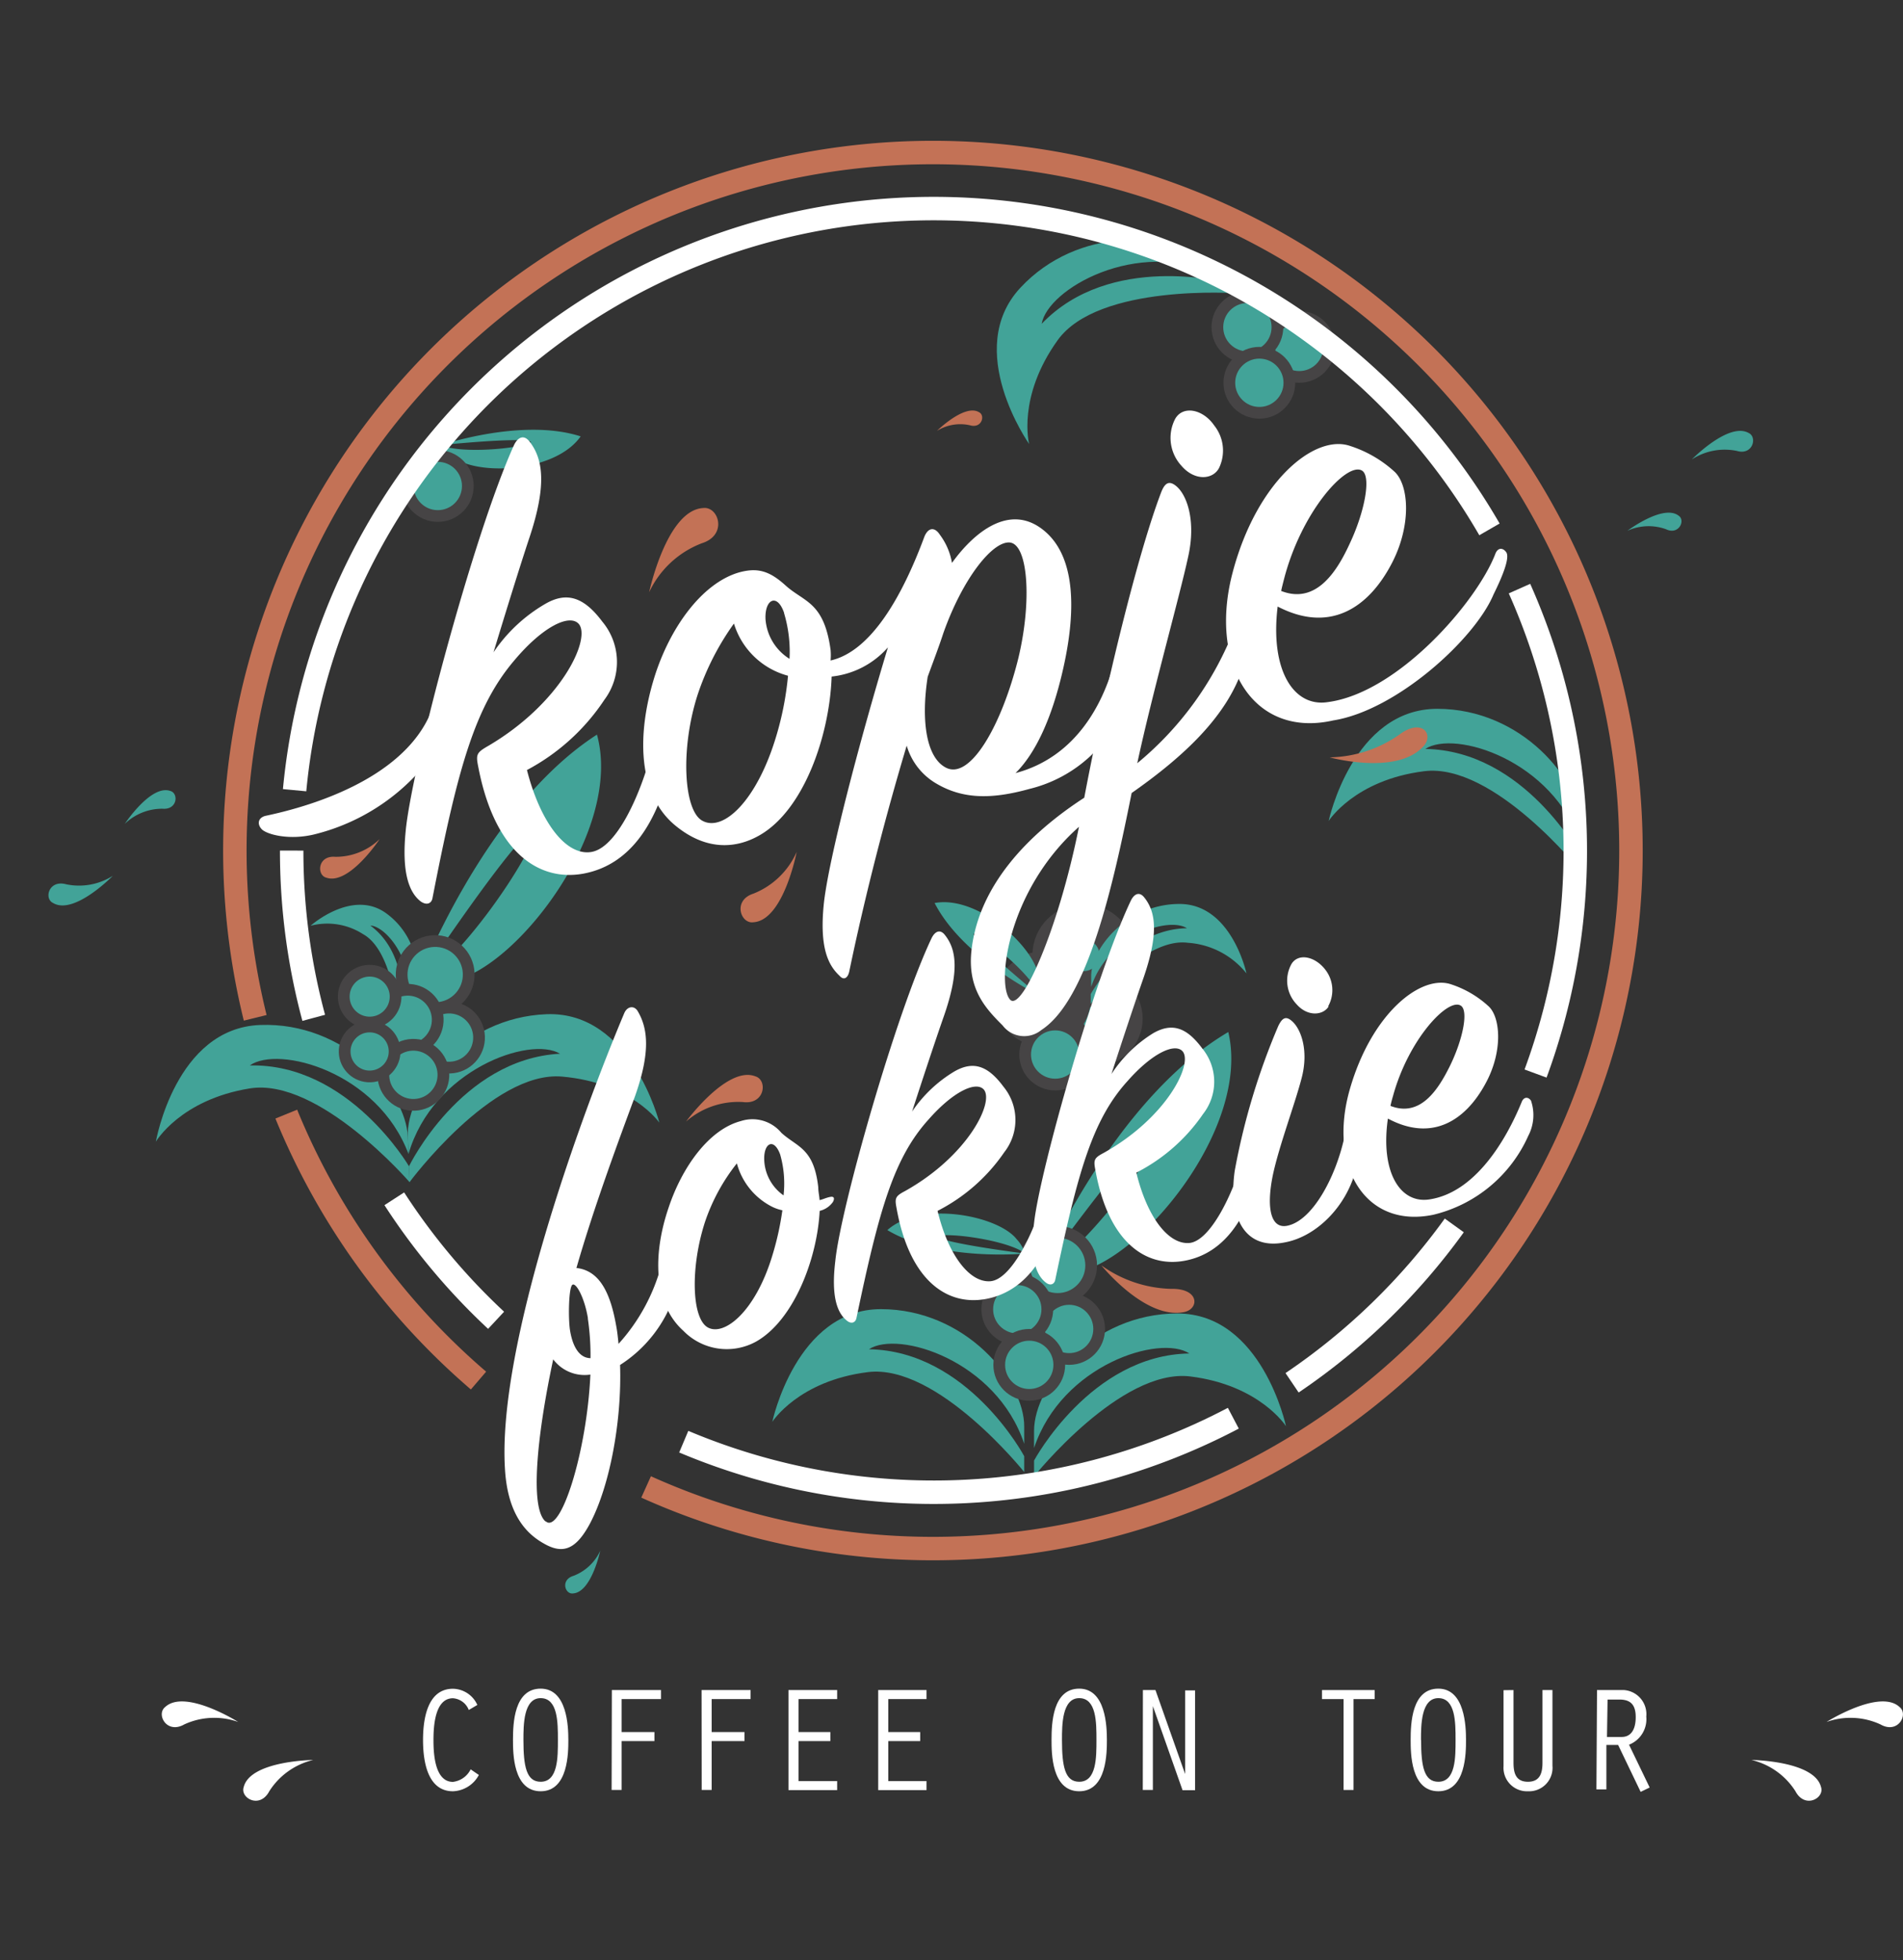 <svg id="Layer_1" data-name="Layer 1" xmlns="http://www.w3.org/2000/svg" viewBox="0 0 162.26 167.13"><rect x="0" y="0" width="162.26" height="167.13" fill="#333333" stroke="none"/><defs><style>.cls-1{fill:#fff;}.cls-2,.cls-4{fill:none;stroke-width:2px;}.cls-2{stroke:#c37256;}.cls-2,.cls-4,.cls-5,.cls-6{stroke-miterlimit:10;}.cls-3,.cls-5,.cls-6{fill:#42a398;}.cls-4{stroke:#fff;}.cls-5,.cls-6{stroke:#464445;}.cls-6{stroke-width:3px;}.cls-7{fill:#c37256;}</style></defs><title>logo_nmd</title><path class="cls-1" d="M40.83,151.35a2.61,2.61,0,0,1-2.21,1.39c-2.22,0-2.55-2.68-2.55-4.37S36.4,144,38.62,144a2.32,2.32,0,0,1,2.08,1.38l-.73.43a1.56,1.56,0,0,0-1.35-1c-1.56,0-1.66,2.45-1.66,3.57s.1,3.56,1.66,3.56a1.94,1.94,0,0,0,1.51-1.07Z"/><path class="cls-1" d="M48.46,148.36c0,1.07,0,4.38-2.36,4.38s-2.36-3.28-2.36-4.38c0-1.4.09-4.37,2.36-4.37S48.46,147.24,48.46,148.36Zm-3.83,0c0,2.3.27,3.57,1.47,3.57,1.48,0,1.47-2.09,1.47-3.57s0-3.56-1.47-3.56S44.63,147.11,44.63,148.36Z"/><path class="cls-1" d="M52.17,144.11h4.19v.77H53v2.81h2.8v.77H53v4.17h-.85Z"/><path class="cls-1" d="M59.82,144.11H64v.77H60.68v2.81h2.8v.77h-2.8v4.17h-.85Z"/><path class="cls-1" d="M67.23,144.11h4.15v.77H68.09v2.81H70.8v.77H68.09v3.41h3.29v.77H67.23Z"/><path class="cls-1" d="M74.88,144.11H79v.77H75.74v2.81h2.72v.77H75.74v3.41H79v.77H74.88Z"/><path class="cls-1" d="M94.38,148.36c0,1.07,0,4.38-2.36,4.38s-2.36-3.28-2.36-4.38c0-1.4.09-4.37,2.36-4.37S94.38,147.24,94.38,148.36Zm-3.83,0c0,2.3.27,3.57,1.47,3.57,1.48,0,1.47-2.09,1.47-3.57s0-3.56-1.47-3.56S90.55,147.11,90.55,148.36Z"/><path class="cls-1" d="M97.45,144.11h1.07l2.53,7.16,0,0,0-1.9v-5.23h.85v8.51h-1.07l-2.53-7.17,0,0,0,1.93v5.22h-.86Z"/><path class="cls-1" d="M114.56,144.88h-1.84v-.77h4.49v.77h-1.8v7.75h-.85Z"/><path class="cls-1" d="M125,148.36c0,1.07,0,4.38-2.36,4.38s-2.36-3.28-2.36-4.38c0-1.4.09-4.37,2.36-4.37S125,147.24,125,148.36Zm-3.83,0c0,2.3.27,3.57,1.47,3.57,1.48,0,1.47-2.09,1.47-3.57s0-3.56-1.47-3.56S121.16,147.11,121.16,148.36Z"/><path class="cls-1" d="M129.05,144.11v6.19c0,.84.17,1.63,1.23,1.63s1.24-.8,1.24-1.63v-6.19h.85v6.45a2,2,0,0,1-2.09,2.18,2,2,0,0,1-2.08-2.14v-6.48Z"/><path class="cls-1" d="M136.17,144.11h2.3a2.06,2.06,0,0,1,1.9,2.26,2.34,2.34,0,0,1-1.47,2.4l1.76,3.65-.77.37-1.92-4h-1v3.79h-.85Zm.85,4h1.25c.74,0,1.2-.55,1.2-1.7s-.54-1.49-1.4-1.49h-1Z"/><path class="cls-2" d="M21.76,86.79a59.52,59.52,0,1,1,33.33,40"/><path class="cls-2" d="M40.8,117.72A59.7,59.7,0,0,1,24.41,95"/><path class="cls-3" d="M101.41,115.41c-2.5-1.64-10.87.95-13.24,8.06V122c0-3.89,5-10,12.22-10s9.26,9.61,9.26,9.61-2.22-3.5-8.15-4.24-13.33,8.52-13.33,8.52v-1.35S93,115.54,101.41,115.41Z"/><path class="cls-4" d="M105.16,120.93a54.85,54.85,0,0,1-46.86,2"/><path class="cls-4" d="M124,104.49a55,55,0,0,1-13.83,13.42"/><path class="cls-3" d="M121.53,63.86c2.5-1.64,10.87.95,13.24,8.06V70.44c0-3.89-5-10-12.22-10S113.29,70,113.29,70s2.22-3.5,8.15-4.24,13.33,8.52,13.33,8.52V73S130,64,121.53,63.86Z"/><path class="cls-4" d="M129.56,50.19a54.91,54.91,0,0,1,1.37,41.35"/><circle class="cls-5" cx="110.78" cy="29.58" r="2.56"/><circle class="cls-5" cx="106.36" cy="27.9" r="2.56"/><circle class="cls-5" cx="107.38" cy="32.64" r="2.56"/><path class="cls-3" d="M88.82,27.61c.5-2.95,8.08-7.33,14.91-4.23l-1.08-1C99.79,19.73,91.92,19.25,87,24.54s.75,13.32.75,13.32-1.05-4,2.43-8.85,15.31-4,15.31-4l-1-.92S94.66,21.5,88.82,27.61Z"/><path class="cls-3" d="M49.51,37.21c-5-1.61-11.88.74-11.88.74s7.16-.74,7.65-.25c-1,.6-6.17,1-7.65.25a3.16,3.16,0,0,0,1,1C40.57,40.57,47.3,40.35,49.51,37.21Z"/><circle class="cls-5" cx="37.33" cy="41.44" r="2.56"/><path class="cls-4" d="M25.12,67.38A54.73,54.73,0,0,1,127,45.14"/><path class="cls-4" d="M26.75,86.79a54.79,54.79,0,0,1-1.88-14.26"/><path class="cls-4" d="M42.3,112.58a55,55,0,0,1-8.68-10.36"/><path class="cls-3" d="M104.73,88c-10,5.9-16.12,20.59-16.12,20.59s9.24-12.85,10.75-12.94c-.53,2.56-7.34,11.61-10.75,12.94a6.93,6.93,0,0,0,3.11-.09C97.19,107.56,106.67,96.18,104.73,88Z"/><circle class="cls-5" cx="90.18" cy="107.9" r="2.86"/><circle class="cls-5" cx="91.16" cy="113.32" r="2.56"/><circle class="cls-5" cx="86.74" cy="111.64" r="2.56"/><path class="cls-3" d="M74.09,115.05c2.5-1.64,10.87.95,13.24,8.06v-1.48c0-3.89-5-10-12.22-10s-9.26,9.61-9.26,9.61,2.22-3.5,8.15-4.24,13.33,8.52,13.33,8.52v-1.35S82.54,115.18,74.09,115.05Z"/><circle class="cls-5" cx="87.76" cy="116.38" r="2.56"/><path class="cls-3" d="M47.75,89.85c-2.56-1.54-10.83,1.36-12.92,8.55l-.06-1.47C34.63,93,39.39,86.75,46.61,86.48s9.61,9.25,9.61,9.25-2.35-3.41-8.3-3.93-13,9-13,9l-.05-1.35S39.31,90.3,47.75,89.85Z"/><path class="cls-3" d="M75.66,104.89c4.53,2.7,11.74,2,11.74,2s-7.15-.9-7.51-1.48c1.14-.35,6.24.41,7.51,1.48a3.16,3.16,0,0,0-.71-1.22C85.12,103.65,78.52,102.34,75.66,104.89Z"/><circle class="cls-6" cx="92.39" cy="81.45" r="2.86"/><circle class="cls-6" cx="93.37" cy="86.86" r="2.56"/><circle class="cls-6" cx="88.95" cy="85.18" r="2.56"/><circle class="cls-5" cx="89.97" cy="89.92" r="2.56"/><path class="cls-3" d="M101.2,79.15c-1.54-1-6.7.58-8.16,5v-.91c0-2.4,3.08-6.16,7.53-6.16S106.28,83,106.28,83a7,7,0,0,0-5-2.61C97.6,79.9,93,85.6,93,85.6v-.83S96,79.23,101.2,79.15Z"/><path class="cls-1" d="M52.53,113c.1.51.15,1,.21,1.59a16.17,16.17,0,0,0,3.67-6.79c.17-.61.62-.74,1-.14a4.68,4.68,0,0,1,.07,2.86,11.29,11.29,0,0,1-4.61,5.87c.16,4.8-.88,10.32-2.56,13.51-1.2,2.24-2.31,2.65-3.93,1.72-1.34-.75-3.07-2.28-3.32-6.3-.69-10.54,6.52-30.27,10.16-38.91.26-.63.87-.69,1.16-.18.86,1.46,1.1,3.47-.23,7.23-1.29,3.5-3.47,9.33-5,14.66C51,108.33,52,110,52.53,113Zm-6,16.72c1.27,1.14,3.51-5.89,3.81-12.51a3.34,3.34,0,0,1-3.17-1.3C45.75,122.55,45.19,128.59,46.51,129.73Zm3.6-17.31c-.28-1.72-1-3.06-1.32-2.86s-.37,2.8-.21,3.87c.24,1.49.84,2.38,1.75,2.39A21.49,21.49,0,0,0,50.12,112.42Z"/><path class="cls-1" d="M69.89,103.25c-.21,4.11-2.22,9.33-5.41,11.14a5.17,5.17,0,0,1-6.21-.91C55.72,111.2,55.64,107,57,103c1.15-3.48,3.45-6.7,6.18-7.41a3.2,3.2,0,0,1,3.44,1c1.34,1.23,2.78,1.28,3.15,4.66,0,.38.09.7.11,1.08.28-.05.54-.2.91-.27s.37.17.23.43A1.92,1.92,0,0,1,69.89,103.25Zm-4.15-.4a5.84,5.84,0,0,1-2.91-3.65,16.44,16.44,0,0,0-2.72,5c-1.26,3.88-1.14,8.26.26,9s4-1.35,5.44-6a24.78,24.78,0,0,0,.9-4A3.57,3.57,0,0,1,65.74,102.85Zm.78-4.41c-.52-1.43-1.39-1-1.36.41a3.87,3.87,0,0,0,1.65,3.08A9,9,0,0,0,66.52,98.44Z"/><path class="cls-1" d="M81.38,91.36c1.64-.94,2.88-.46,4.18,1.3a4.46,4.46,0,0,1,.07,5.59,15.32,15.32,0,0,1-5.69,5c.91,3.75,2.71,6.13,4.5,6s3.78-4.22,4.61-7.35c.17-.61.58-.73.91-.22a3.56,3.56,0,0,1,0,2.92c-.73,2.15-2.29,5.52-5.94,6.17-3.24.58-6.47-1.53-7.58-7.78-.16-.83-.09-1,.73-1.43,5.36-3,7.63-7.6,6.71-8.66-.67-.73-2.6.17-4.68,2.53-3,3.3-4.25,7.76-6.17,16.94-.07.4-.42.56-.81.25-.84-.65-1.36-2.08-1-5.07C71.67,103,76.4,86.39,79.43,80c.31-.63.76-.77,1.14-.27,1,1.25,1.22,3.12-.07,6.86-.74,2.11-1.92,5.68-2.73,8.19A11.42,11.42,0,0,1,81.38,91.36Z"/><path class="cls-1" d="M98.33,88.1c1.64-.94,2.88-.46,4.18,1.3a4.46,4.46,0,0,1,.07,5.59,15.32,15.32,0,0,1-5.69,5c.91,3.75,2.71,6.13,4.5,6s3.78-4.22,4.61-7.35c.17-.61.58-.73.91-.22a3.56,3.56,0,0,1,0,2.92c-.73,2.15-2.29,5.52-5.94,6.17-3.24.58-6.47-1.53-7.58-7.78-.16-.83-.09-1,.73-1.43,5.36-3,7.63-7.6,6.71-8.66-.67-.73-2.6.17-4.68,2.53-3,3.3-4.25,7.76-6.17,16.94-.07.4-.42.56-.81.25-.84-.65-1.36-2.08-1-5.07.48-4.45,5.22-21.11,8.25-27.49.31-.63.76-.77,1.15-.27,1,1.25,1.22,3.12-.07,6.86-.74,2.11-1.92,5.68-2.73,8.19A11.42,11.42,0,0,1,98.33,88.1Z"/><path class="cls-1" d="M105.28,99.83A58,58,0,0,1,109,87.47c.31-.63.6-.83,1.05-.49.83.6,1.59,2.52.92,5-.58,2.22-1.91,5.73-2.44,8.22-.59,2.89-.15,4.67,1.31,4.3,2.06-.49,4-4,4.78-7.48.15-.46.48-.48.74-.14a3.35,3.35,0,0,1,.23,2.92c-.83,3.13-3.37,5.63-6,6.13C106.16,106.64,104.71,103.86,105.28,99.83Zm8-14c-.48.76-1.79.87-2.72-.19a2.92,2.92,0,0,1-.43-3.46c.59-.93,2-.63,2.87.5A2.84,2.84,0,0,1,113.25,85.8Z"/><path class="cls-1" d="M121.83,102.28c3.87-.55,6.52-4.9,7.92-8.32.16-.41.53-.48.79-.11a3.81,3.81,0,0,1-.23,3,11.91,11.91,0,0,1-8.09,6.73c-5.84,1.22-9-4.16-7.13-10.69s6.1-9.84,8.66-8.95a8.75,8.75,0,0,1,3.19,1.88c1,.95,1.22,3.83-.27,6.56-1.73,3.21-4.59,5-8.33,3C117.69,99.92,119.36,102.62,121.83,102.28Zm1.78-11.35c1.1-2.22,1.66-4.82.91-5.2-1.12-.6-4.42,2.91-5.74,7.71-.09.3-.17.61-.22.86C121.1,95.29,122.61,92.94,123.61,90.93Z"/><path class="cls-3" d="M50.9,62.64c-9.74,6.27-15.34,21.19-15.34,21.19s8.75-13.19,10.25-13.33c-.43,2.58-6.9,11.88-10.25,13.33a6.93,6.93,0,0,0,3.1-.21C44.1,82.49,53.14,70.77,50.9,62.64Z"/><path class="cls-3" d="M79.69,77c2.41,4.69,8.92,7.88,8.92,7.88S83,80.29,83,79.61c1.15.31,5.08,3.65,5.59,5.23a3.16,3.16,0,0,0,0-1.41C88.38,80.91,83.47,76.3,79.69,77Z"/><path class="cls-1" d="M46.43,51.53c1.91-1.14,3.38-.59,4.93,1.48a5.37,5.37,0,0,1,.18,6.65,18.08,18.08,0,0,1-6.61,6c1.14,4.45,3.3,7.26,5.4,7,2.26-.25,4.37-5.09,5.3-8.83.19-.73.67-.88,1.07-.28a4.29,4.29,0,0,1,0,3.48c-.83,2.58-2.59,6.61-6.88,7.45-3.8.74-7.64-1.71-9.05-9.14-.2-1-.13-1.17.83-1.72,6.25-3.66,8.84-9.18,7.74-10.43-.8-.86-3.06.24-5.46,3.09-3.42,4-4.86,9.31-7,20.28-.07.47-.48.67-1,.31-1-.76-1.64-2.46-1.29-6,.49-5.31,5.76-25.23,9.22-32.88.35-.76.88-.93,1.34-.34,1.15,1.47,1.49,3.69,0,8.17-.84,2.52-2.16,6.8-3.07,9.8A13.49,13.49,0,0,1,46.43,51.53Z"/><path class="cls-1" d="M87.78,67.27c-3.31.92-5.75.86-8-.49a5.53,5.53,0,0,1-2.47-3.2c-1.74,5.8-3.51,12.58-4.9,19.27-.12.54-.46.78-.83.35-1-.93-1.69-2.45-1.35-6,.36-3.74,3.06-14,5.48-22a7.43,7.43,0,0,1-4.8,2.49c-.17,5-2.35,11.36-6.14,13.53-1.87,1.08-4.5,1.46-7.31-.93-3.09-2.67-3.16-7.69-1.67-12.52,1.29-4.16,4-8,7.19-8.95,1.6-.45,2.62-.15,4,1.1,1.59,1.44,3.27,1.37,3.84,5.49a5.09,5.09,0,0,1,0,.91c3.45-.78,6.11-5.46,8-10.56.34-.82.9-.82,1.32-.16A5.54,5.54,0,0,1,81.17,48c1.89-2.63,4.84-5,7.64-2.92,3.07,2.27,2.92,7.34,1.78,12.21-.93,4-2.3,6.95-4,8.63,5.14-1.36,7.59-5.94,8.56-10,.17-.84.81-.74,1.08-.23a5.52,5.52,0,0,1-.08,3.73A11.66,11.66,0,0,1,87.78,67.27Zm-25.2-14.1a22.61,22.61,0,0,0-3.1,6.08c-1.48,4.6-1.19,9.86.4,10.73,1.79,1,4.67-1.72,6.31-7.22a26.26,26.26,0,0,0,1-5.14A6.6,6.6,0,0,1,62.58,53.17Zm4.28-.9c-.58-1.71-1.66-1.2-1.59.51a4.36,4.36,0,0,0,2.05,3.4A11.52,11.52,0,0,0,66.85,52.27Zm19.32-6c-1.47-.26-4.08,3-5.75,7.73-.38,1.17-.86,2.41-1.33,3.71-.56,3.61-.17,6.84,1.54,7.74,2.09,1.11,4.79-3.64,6.2-9.37C88,51.2,87.64,46.54,86.17,46.27Z"/><path class="cls-1" d="M105.28,53.53c.18-.5.6-.64.88-.13a5,5,0,0,1-.15,3.41c-1.33,4.23-5.08,7.7-9.52,10.81-1.59,7.94-3.76,17.66-7.7,20.21a2.31,2.31,0,0,1-3.3-.39c-1.42-1.42-3.07-3.13-2.64-6.54.65-5.34,4.67-9.68,9.6-12.88C94.29,58.3,97.06,47.08,99,42c.33-.87.7-1,1.23-.6,1,.76,1.76,3.06,1.08,6.07-.72,3.35-3.07,11.68-4.34,17.61A27.93,27.93,0,0,0,105.28,53.53ZM86.17,85.28c1,.83,4.07-6,5.83-14.78C85.8,76,84.93,84.17,86.17,85.28Zm17.77-45.37c-.53,1-2.08,1.12-3.2-.19a3.51,3.51,0,0,1-.54-4c.66-1.17,2.37-.84,3.33.56A3.43,3.43,0,0,1,103.94,39.91Z"/><path class="cls-1" d="M113.2,59.87c6-.78,12.72-8.54,14.3-12.64.18-.5.61-.59.93-.14s-.29,2-1.08,3.59c-1.59,3.82-8.29,9.9-13.67,10.75-6.85,1.55-10.64-4.8-8.58-12.61s7-11.82,10-10.8a10.27,10.27,0,0,1,3.78,2.18c1.25,1.11,1.5,4.55-.2,7.82-2,3.85-5.31,6-9.74,3.7C108.28,57.13,110.29,60.31,113.2,59.87Zm1.9-13.55c1.26-2.67,1.86-5.77,1-6.21-1.33-.69-5.14,3.54-6.62,9.28-.09.36-.19.73-.24,1C112.22,51.56,114,48.73,115.1,46.32Z"/><path class="cls-1" d="M38.79,61.08a17.74,17.74,0,0,1-12,10.07c-2.15.52-4.06,0-4.48-.45s-.29-1,.36-1.14c5.39-1.14,12.46-3.89,14.29-9.41"/><path class="cls-1" d="M155.74,146.83s4.54-2.86,6.23-1.27c.78.62-.13,2.33-1.63,1.48A6.1,6.1,0,0,0,155.74,146.83Z"/><path class="cls-1" d="M149.34,150.07s5.36.06,5.93,2.31c.32.94-1.37,1.89-2.18.36A6.1,6.1,0,0,0,149.34,150.07Z"/><path class="cls-1" d="M20.31,146.83s-4.54-2.86-6.23-1.27c-.78.62.13,2.33,1.63,1.48A6.1,6.1,0,0,1,20.31,146.83Z"/><path class="cls-1" d="M26.71,150.07s-5.36.06-5.93,2.31c-.32.94,1.37,1.89,2.18.36A6.1,6.1,0,0,1,26.71,150.07Z"/><path class="cls-7" d="M113.37,64.58s5.62,1.54,7.93-.87c1.05-1,0-2.56-2-1.06A10.66,10.66,0,0,1,113.37,64.58Z"/><path class="cls-7" d="M32.37,71.55s-2.6,3.95-4.54,3.29c-.85-.21-.75-1.92.77-1.78A5.38,5.38,0,0,0,32.37,71.55Z"/><path class="cls-3" d="M10.64,70.25s2.22-3.37,3.87-2.81c.73.18.64,1.63-.66,1.52A4.59,4.59,0,0,0,10.64,70.25Z"/><path class="cls-3" d="M9.62,74.68S6.32,78.06,4.53,77c-.8-.37-.37-2,1.1-1.6A5.38,5.38,0,0,0,9.62,74.68Z"/><path class="cls-7" d="M55.35,50.5s1.49-7,4.6-7.18c1.32-.17,2.12,2.3-.1,3A8.18,8.18,0,0,0,55.35,50.5Z"/><path class="cls-7" d="M67.93,72.64s-1.12,5.84-3.69,6c-1.09.16-1.79-1.87,0-2.44A6.76,6.76,0,0,0,67.93,72.64Z"/><path class="cls-7" d="M79.89,36.74s2.36-2.33,3.59-1.59c.55.27.23,1.42-.79,1.11A3.77,3.77,0,0,0,79.89,36.74Z"/><path class="cls-3" d="M31.58,78.92c1.47.08,4.1,3.53,3,7l.42-.58c1.1-1.52.82-5.37-2.08-7.47s-6.44,1.07-6.44,1.07a5.63,5.63,0,0,1,4.47.71c2.59,1.43,2.95,7.21,2.95,7.21l.38-.53S34.94,81.42,31.58,78.92Z"/><circle class="cls-5" cx="37.11" cy="83.1" r="2.86" transform="translate(-3.11 1.46) rotate(-2.16)"/><circle class="cls-5" cx="38.29" cy="88.47" r="2.56" transform="translate(-3.31 1.51) rotate(-2.16)"/><circle class="cls-5" cx="34.77" cy="86.96" r="2.56" transform="translate(-3.26 1.37) rotate(-2.16)"/><path class="cls-3" d="M21.3,90.85c2.44-1.73,10.9.53,13.53,7.55l-.06-1.47c-.15-3.89-5.37-9.8-12.59-9.53s-8.89,9.95-8.89,9.95,2.09-3.58,8-4.54,13.64,8,13.64,8l-.05-1.35S29.75,90.66,21.3,90.85Z"/><circle class="cls-5" cx="35.01" cy="91.66" r="2.56" transform="matrix(1, -0.04, 0.04, 1, -3.43, 1.39)"/><path class="cls-3" d="M51.18,132.23s-.75,3.56-2.33,3.64c-.67.09-1.08-1.16.05-1.5A4.14,4.14,0,0,0,51.18,132.23Z"/><path class="cls-7" d="M58.5,95.63s3.51-4.79,5.91-3.85c1.06.32.82,2.45-1.08,2.19A6.76,6.76,0,0,0,58.5,95.63Z"/><path class="cls-7" d="M93.91,107.9s3.65,4.54,6.93,4c1.43-.18,1.52-2.06-1-2A10.66,10.66,0,0,1,93.91,107.9Z"/><circle class="cls-5" cx="31.52" cy="84.98" r="2.21" transform="translate(-3.18 1.25) rotate(-2.16)"/><circle class="cls-5" cx="31.52" cy="89.66" r="2.13" transform="translate(-3.36 1.25) rotate(-2.16)"/><path class="cls-3" d="M138.76,45.26s3.07-2.31,4.38-1.28c.59.4,0,1.67-1.08,1.15A4.37,4.37,0,0,0,138.76,45.26Z"/><path class="cls-3" d="M144.25,39.18s3.15-3.22,4.85-2.26c.76.35.35,1.93-1,1.53A5.13,5.13,0,0,0,144.25,39.18Z"/></svg>